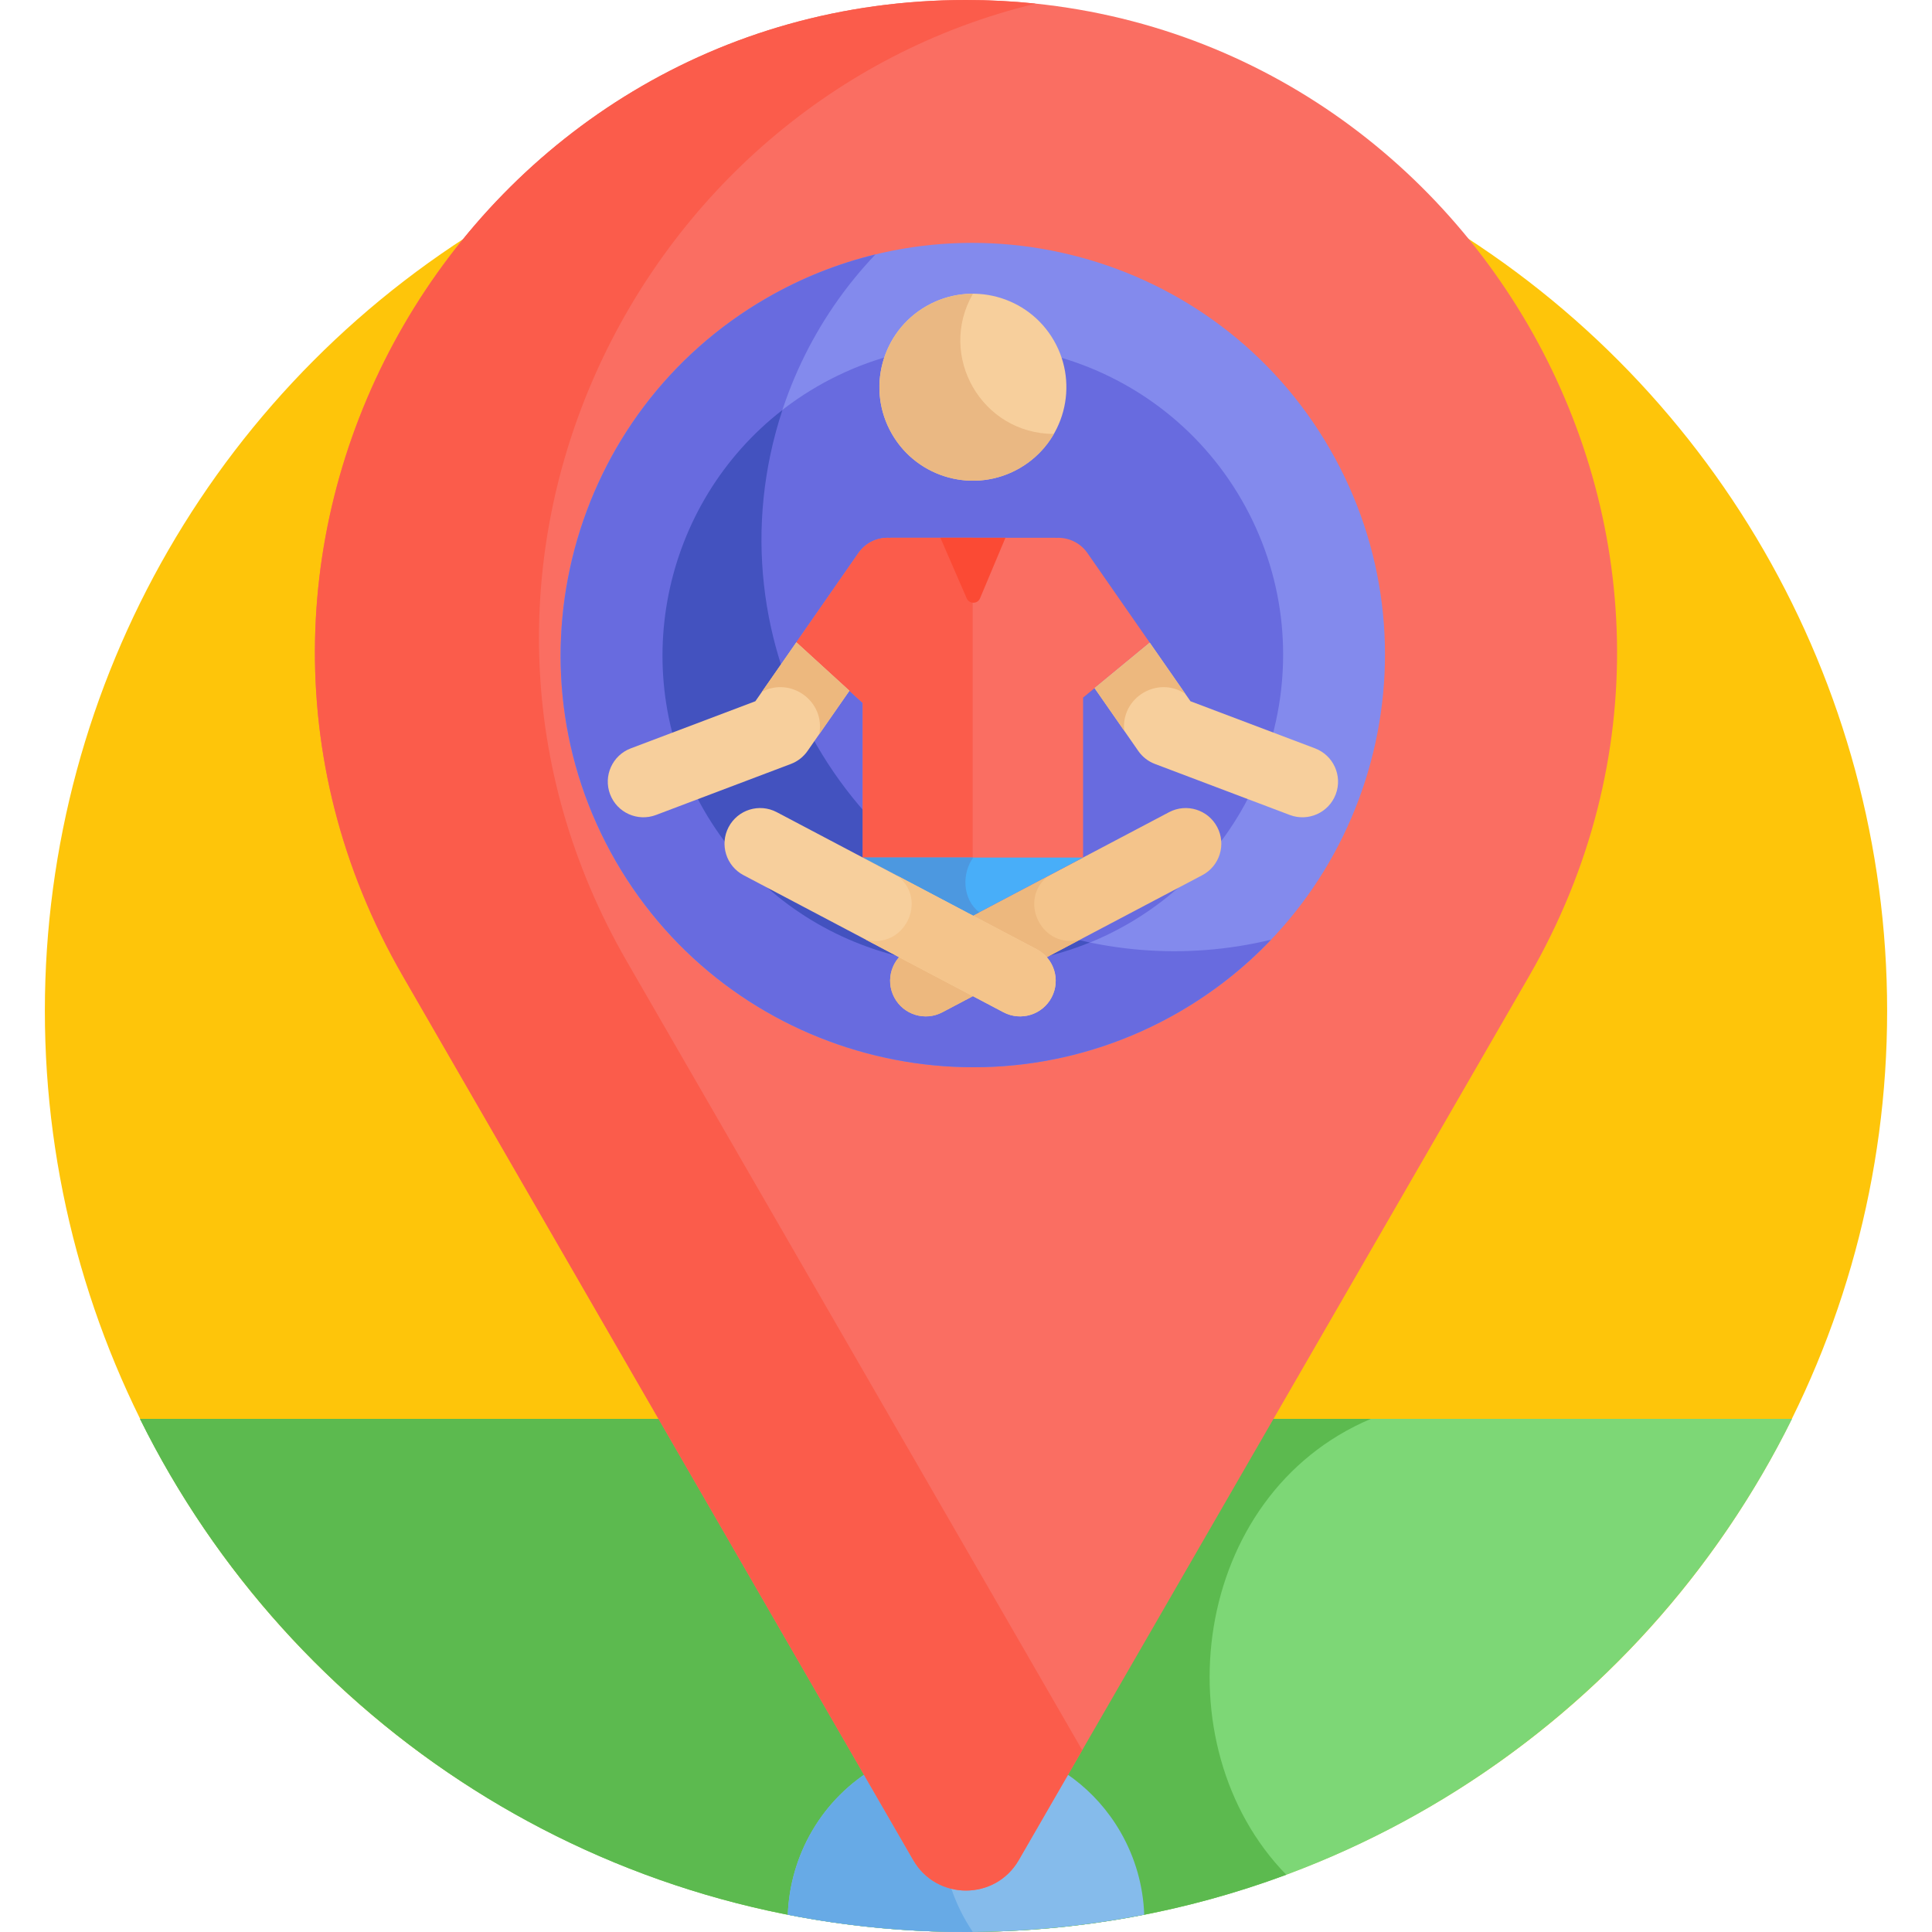 <?xml version="1.0" encoding="iso-8859-1"?>
<!-- Generator: Adobe Illustrator 21.0.0, SVG Export Plug-In . SVG Version: 6.00 Build 0)  -->
<svg version="1.1" id="Capa_1" xmlns="http://www.w3.org/2000/svg" xmlns:xlink="http://www.w3.org/1999/xlink" x="0px" y="0px"
	 viewBox="0 0 512 512" style="enable-background:new 0 0 512 512;" xml:space="preserve">
<g>
	<circle style="fill:#FEC50A;" cx="256" cy="267.888" r="244.112"/>
	<path style="fill:#7DD776;" d="M37.1,376.013C76.976,456.587,160.01,512,256,512s179.024-55.413,218.9-135.986H37.1z"/>
	<path style="fill:#5CBA4F;" d="M363.288,376.013H37.1C76.976,456.587,160.01,512,256,512c29.85,0,58.446-5.362,84.882-15.169
		C307.397,462.526,315.596,396.201,363.288,376.013z"/>
	<path style="fill:#85BBEB;" d="M256,512c16.16,0,31.947-1.586,47.229-4.582c-0.26-7.481-2.299-15.009-6.302-21.944
		c-13.05-22.603-41.953-30.348-64.556-17.298c-14.626,8.444-23.019,23.526-23.594,39.243C224.057,510.414,239.842,512,256,512z"/>
	<path style="fill:#67AAE6;" d="M232.37,468.176c-14.625,8.444-23.018,23.526-23.594,39.243C224.057,510.414,239.842,512,256,512
		c0.603,0,1.201-0.018,1.803-0.023c-0.629-0.931-1.233-1.887-1.803-2.874c-8.745-15.146-8.14-33.115,0.004-47.253
		C247.97,461.842,239.828,463.87,232.37,468.176z"/>
	<path style="fill:#FA6E62;" d="M255.998,0c-131.789,0-215.77,143.435-149.21,258.721l135.229,234.222
		c6.214,10.764,21.749,10.764,27.963,0l135.228-234.222C471.845,143.305,387.57,0,255.998,0z M256,243.318
		c-38.792,0-70.351-31.559-70.351-70.351c0-38.792,31.559-70.351,70.351-70.351c38.792,0,70.351,31.559,70.351,70.351
		C326.351,211.758,294.793,243.318,256,243.318z"/>
	<g>
		<path style="fill:#FB5C4B;" d="M166.162,254.864c-59.367-102.826,1.031-228.04,108.29-253.904C268.415,0.329,262.261,0,255.998,0
			c-131.789,0-215.77,143.435-149.21,258.72l135.229,234.222c6.214,10.764,21.749,10.764,27.963,0l16.819-29.131L166.162,254.864z"
			/>
	</g>
	<g>
		<path style="fill:#838AED;" d="M312.431,268.217c-52.172,30.122-119.124,12.182-149.246-39.99
			c-30.122-52.173-12.182-119.124,39.99-149.246c52.173-30.122,119.124-12.182,149.246,39.99
			C382.543,171.144,364.603,238.095,312.431,268.217z"/>
	</g>
	<path style="fill:#686BDF;" d="M216.431,197.485c-24.787-42.932-17.023-95.866,15.572-130.056
		c-9.881,2.397-19.587,6.217-28.828,11.552c-52.173,30.122-70.112,97.073-39.99,149.246c30.122,52.173,97.073,70.112,149.246,39.99
		c9.241-5.335,17.402-11.83,24.418-19.19C290.941,260.16,241.218,240.417,216.431,197.485z"/>
	<path style="fill:#686BDF;" d="M216.675,102.364c-39.279,22.678-52.785,73.084-30.107,112.363s73.083,52.785,112.363,30.108
		c39.279-22.678,52.786-73.084,30.108-112.363C306.36,93.192,255.955,79.686,216.675,102.364z"/>
	<path style="fill:#4352BF;" d="M207.353,108.652c-31.952,24.788-41.56,70.092-20.785,106.074
		c20.775,35.983,64.813,50.314,102.256,35.037C224.846,236.433,186.91,170.72,207.353,108.652z"/>
	
		<ellipse transform="matrix(0.866 -0.5 0.5 0.866 -16.765 142.665)" style="fill:#F7CF9C;" cx="257.834" cy="102.616" rx="24.773" ry="24.773"/>
	<path style="fill:#EAB883;" d="M257.836,77.846c-4.211-0.004-8.479,1.059-12.388,3.316c-11.849,6.841-15.908,21.991-9.068,33.84
		c6.841,11.848,21.991,15.908,33.84,9.067c3.909-2.257,6.964-5.422,9.066-9.07C260.214,114.98,248.321,94.364,257.836,77.846z"/>
	<path style="fill:#F4C48B;" d="M249.733,268.263l68.895-36.335c4.61-2.432,6.377-8.14,3.945-12.751
		c-2.432-4.61-8.142-6.376-12.75-3.945l-68.895,36.335c-4.61,2.432-6.377,8.14-3.945,12.75
		C239.407,268.916,245.111,270.7,249.733,268.263z"/>
	<g>
		<path style="fill:#EDB87E;" d="M277.857,232.091l-36.93,19.477c-4.61,2.432-6.377,8.14-3.945,12.75
			c2.428,4.604,8.135,6.38,12.751,3.945l36.693-19.352C276.272,251.94,269.452,238.519,277.857,232.091z"/>
	</g>
	<path style="fill:#FA6E62;" d="M287.025,184.874L287.025,184.874l17.662-14.567l-16.514-23.748
		c-1.965-2.826-5.196-4.235-8.397-4.018v-0.033h-13.465h-17.248H235.89v0.033c-3.201-0.217-6.432,1.192-8.397,4.018l-16.452,23.659
		l0,0l17.601,16.072l0,0l0,0v40.965l29.192,15.396l29.191-15.396V184.874L287.025,184.874L287.025,184.874z"/>
	<path style="fill:#FB5C4B;" d="M257.767,242.616V142.509h-8.703H235.89v0.032c-3.201-0.217-6.432,1.192-8.397,4.018l-16.452,23.659
		l17.601,16.072v40.965L257.767,242.616z"/>
	<path style="fill:#F7CF9C;" d="M211.042,170.218L211.042,170.218l-10.861,15.618l-33.012,12.488
		c-4.875,1.844-7.332,7.291-5.488,12.166c1.844,4.875,7.291,7.332,12.166,5.488l35.75-13.524c1.783-0.675,3.321-1.874,4.409-3.439
		l11.097-15.958L211.042,170.218z"/>
	<path style="fill:#F7CF9C;" d="M348.499,198.325l-33.012-12.488l-10.799-15.53l-14.611,12.05l11.584,16.659
		c1.089,1.565,2.626,2.764,4.409,3.439l35.75,13.524c4.875,1.844,10.322-0.613,12.166-5.488
		C355.831,205.616,353.374,200.169,348.499,198.325z"/>
	<path style="fill:#FB4A34;" d="M249.21,142.509l6.98,16.067c0.673,1.549,2.875,1.536,3.529-0.022l6.738-16.045H249.21z"/>
	<polygon style="fill:#48AEF9;" points="257.834,242.651 287.025,227.255 228.642,227.255 	"/>
	<path style="fill:#4C98E0;" d="M228.642,227.255l29.192,15.396l1.672-0.882c-4.53-3.517-4.618-10.407-1.581-14.514H228.642z"/>
	<path style="fill:#F7CF9C;" d="M265.935,268.263l-68.895-36.335c-4.61-2.432-6.377-8.14-3.945-12.751
		c2.432-4.61,8.142-6.376,12.75-3.945l68.895,36.335c4.61,2.432,6.377,8.14,3.945,12.75
		C276.26,268.916,270.556,270.7,265.935,268.263z"/>
	<g>
		<path style="fill:#F4C48B;" d="M237.811,232.091l36.93,19.477c4.61,2.432,6.377,8.14,3.945,12.75
			c-2.428,4.604-8.135,6.38-12.75,3.945l-36.693-19.352C239.457,251.958,246.211,238.515,237.811,232.091z"/>
	</g>
	<g>
		<path style="fill:#EDB87E;" d="M314.109,183.855l-9.421-13.548l-14.611,12.05l7.844,11.281
			C297.031,184.818,306.814,179.017,314.109,183.855z"/>
	</g>
	<g>
		<path style="fill:#EDB87E;" d="M217.107,194.557l7.996-11.499l-14.061-12.84l-9.127,13.126
			C209.576,179.253,218.777,185.839,217.107,194.557z"/>
	</g>
</g>
<g>
</g>
<g>
</g>
<g>
</g>
<g>
</g>
<g>
</g>
<g>
</g>
<g>
</g>
<g>
</g>
<g>
</g>
<g>
</g>
<g>
</g>
<g>
</g>
<g>
</g>
<g>
</g>
<g>
</g>
</svg>
